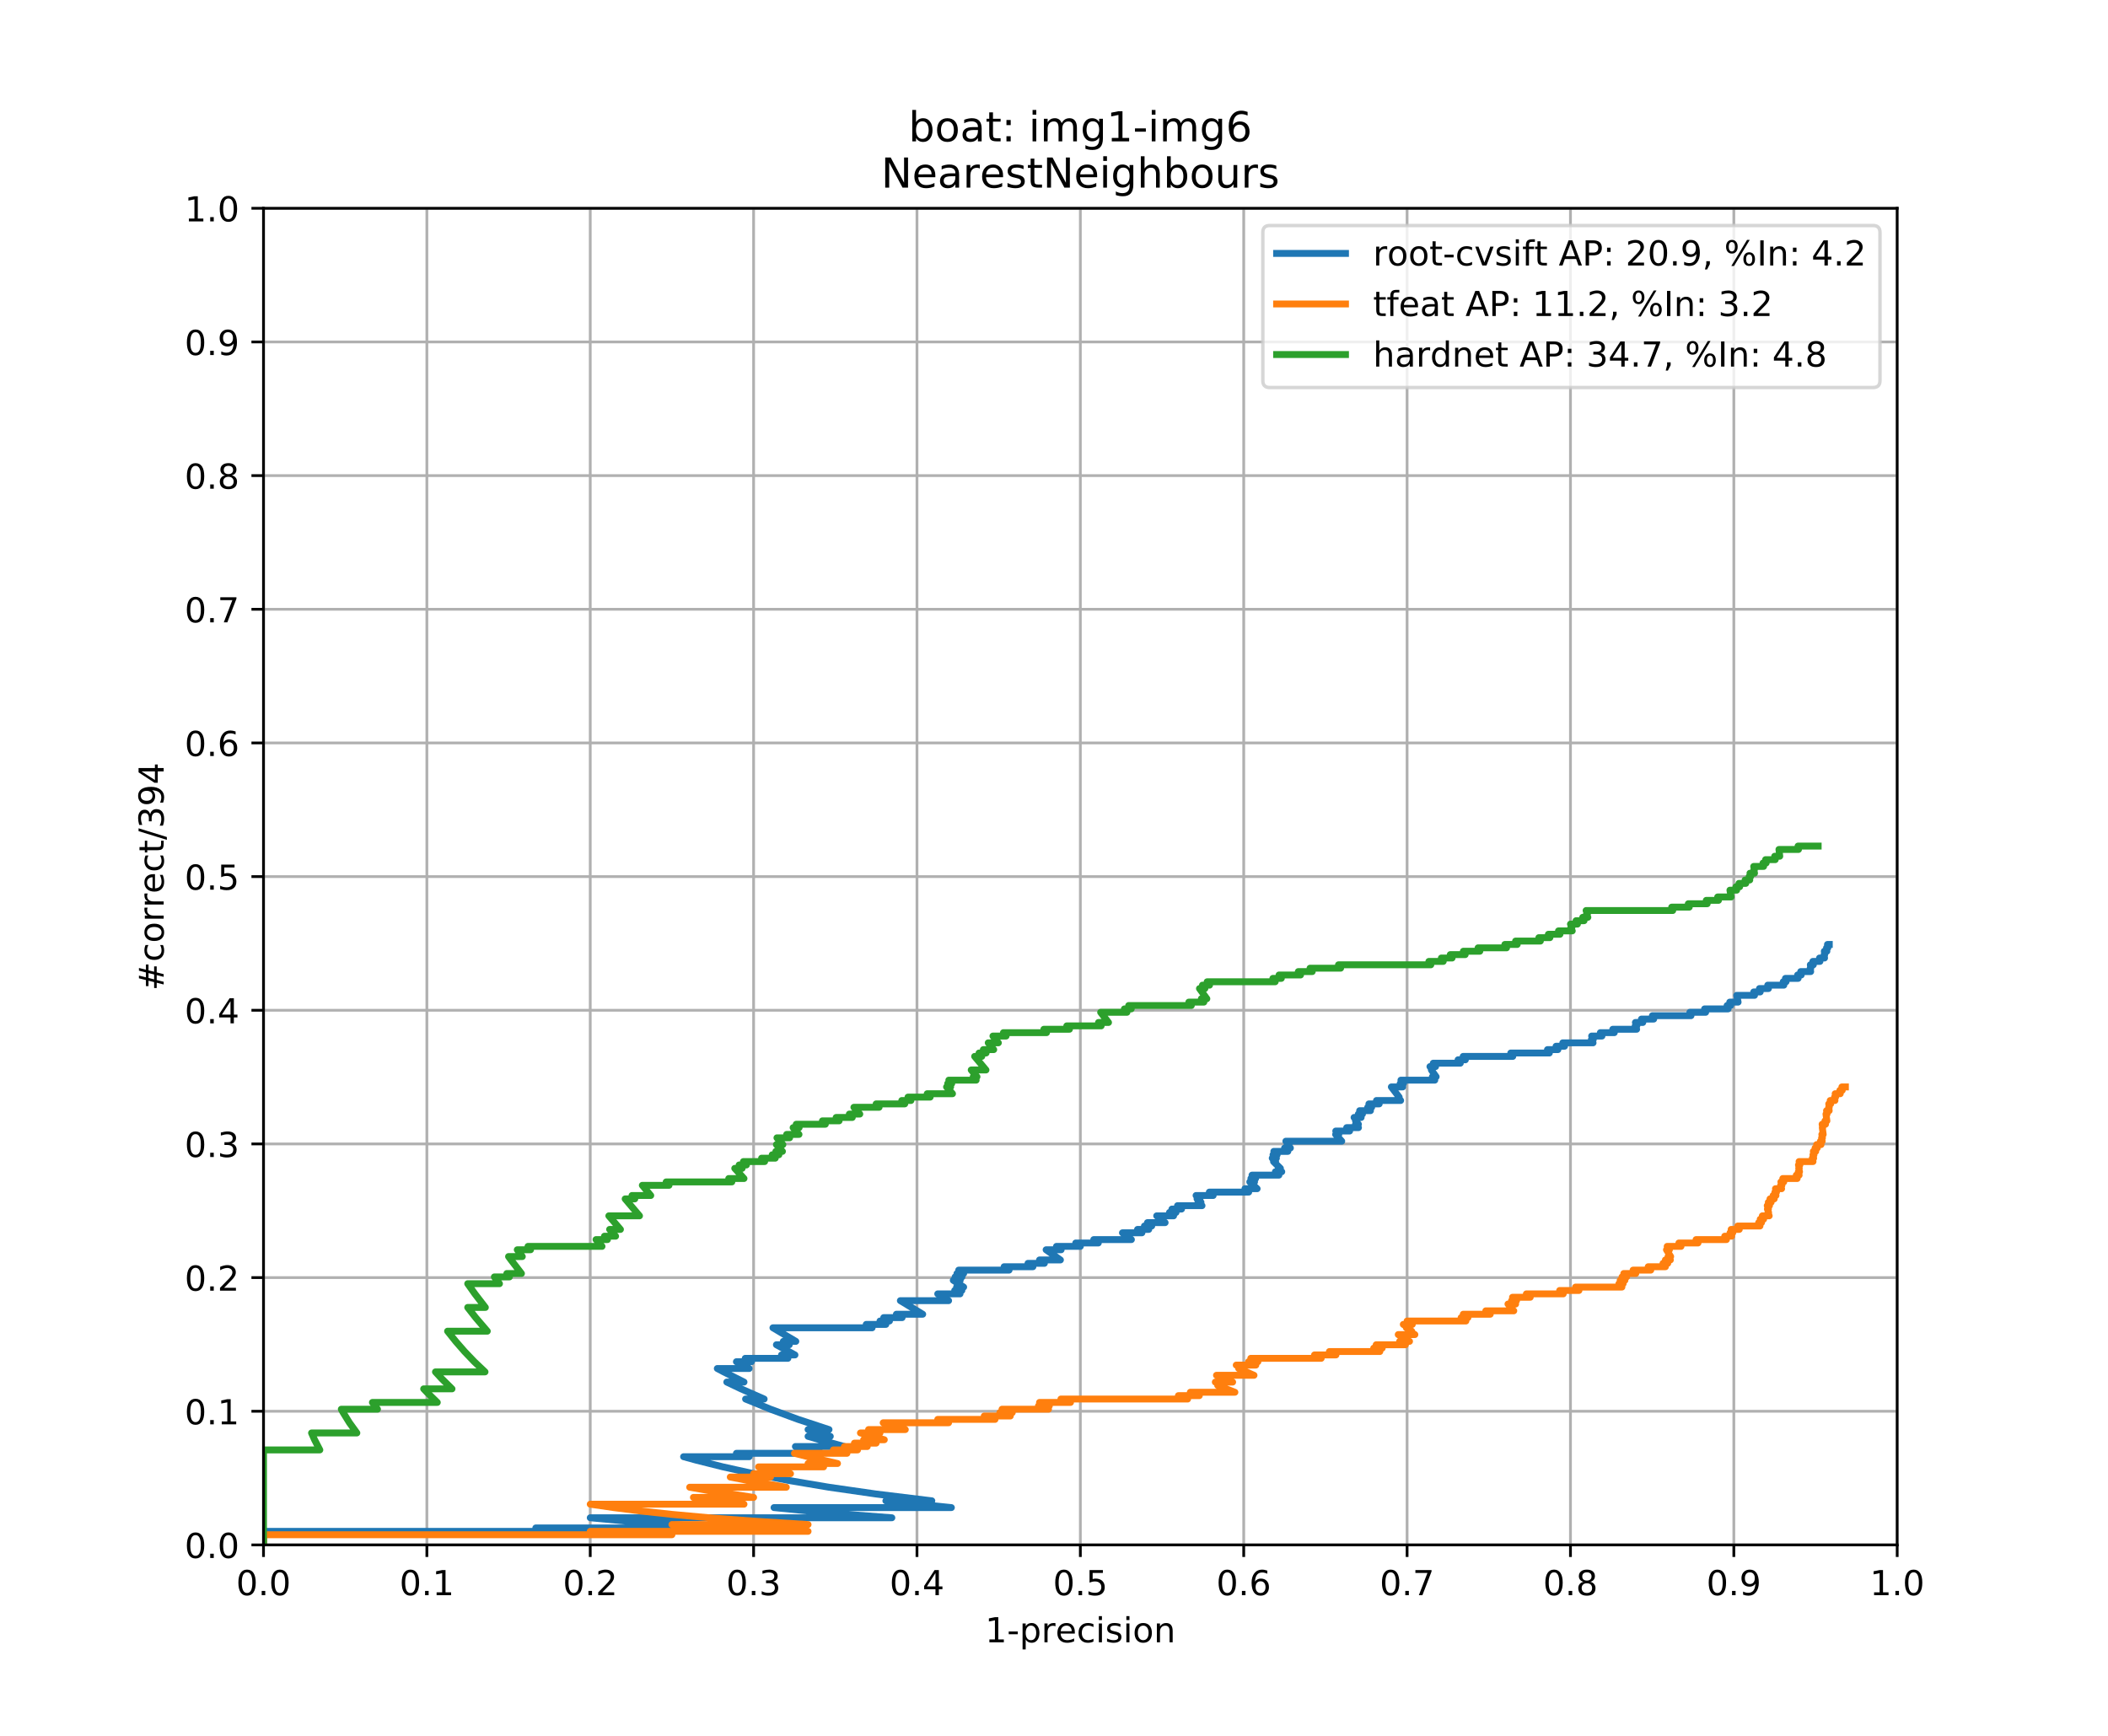 <?xml version="1.0" encoding="utf-8" standalone="no"?>
<!DOCTYPE svg PUBLIC "-//W3C//DTD SVG 1.1//EN"
  "http://www.w3.org/Graphics/SVG/1.1/DTD/svg11.dtd">
<!-- Created with matplotlib (https://matplotlib.org/) -->
<svg height="504pt" version="1.1" viewBox="0 0 612 504" width="612pt" xmlns="http://www.w3.org/2000/svg" xmlns:xlink="http://www.w3.org/1999/xlink">
 <defs>
  <style type="text/css">
*{stroke-linecap:butt;stroke-linejoin:round;}
  </style>
 </defs>
 <g id="figure_1">
  <g id="patch_1">
   <path d="M 0 504 
L 612 504 
L 612 0 
L 0 0 
z
" style="fill:#ffffff;"/>
  </g>
  <g id="axes_1">
   <g id="patch_2">
    <path d="M 76.5 448.56 
L 550.8 448.56 
L 550.8 60.48 
L 76.5 60.48 
z
" style="fill:#ffffff;"/>
   </g>
   <g id="matplotlib.axis_1">
    <g id="xtick_1">
     <g id="line2d_1">
      <path clip-path="url(#pc84fa23186)" d="M 76.5 448.56 
L 76.5 60.48 
" style="fill:none;stroke:#b0b0b0;stroke-linecap:square;stroke-width:0.8;"/>
     </g>
     <g id="line2d_2">
      <defs>
       <path d="M 0 0 
L 0 3.5 
" id="mbd90233de1" style="stroke:#000000;stroke-width:0.8;"/>
      </defs>
      <g>
       <use style="stroke:#000000;stroke-width:0.8;" x="76.5" xlink:href="#mbd90233de1" y="448.56"/>
      </g>
     </g>
     <g id="text_1">
      <!-- 0.0 -->
      <defs>
       <path d="M 31.781 66.406 
Q 24.172 66.406 20.328 58.906 
Q 16.5 51.422 16.5 36.375 
Q 16.5 21.391 20.328 13.891 
Q 24.172 6.391 31.781 6.391 
Q 39.453 6.391 43.281 13.891 
Q 47.125 21.391 47.125 36.375 
Q 47.125 51.422 43.281 58.906 
Q 39.453 66.406 31.781 66.406 
z
M 31.781 74.219 
Q 44.047 74.219 50.516 64.516 
Q 56.984 54.828 56.984 36.375 
Q 56.984 17.969 50.516 8.266 
Q 44.047 -1.422 31.781 -1.422 
Q 19.531 -1.422 13.062 8.266 
Q 6.594 17.969 6.594 36.375 
Q 6.594 54.828 13.062 64.516 
Q 19.531 74.219 31.781 74.219 
z
" id="DejaVuSans-48"/>
       <path d="M 10.688 12.406 
L 21 12.406 
L 21 0 
L 10.688 0 
z
" id="DejaVuSans-46"/>
      </defs>
      <g transform="translate(68.548 463.158)scale(0.1 -0.1)">
       <use xlink:href="#DejaVuSans-48"/>
       <use x="63.623" xlink:href="#DejaVuSans-46"/>
       <use x="95.41" xlink:href="#DejaVuSans-48"/>
      </g>
     </g>
    </g>
    <g id="xtick_2">
     <g id="line2d_3">
      <path clip-path="url(#pc84fa23186)" d="M 123.93 448.56 
L 123.93 60.48 
" style="fill:none;stroke:#b0b0b0;stroke-linecap:square;stroke-width:0.8;"/>
     </g>
     <g id="line2d_4">
      <g>
       <use style="stroke:#000000;stroke-width:0.8;" x="123.93" xlink:href="#mbd90233de1" y="448.56"/>
      </g>
     </g>
     <g id="text_2">
      <!-- 0.1 -->
      <defs>
       <path d="M 12.406 8.297 
L 28.516 8.297 
L 28.516 63.922 
L 10.984 60.406 
L 10.984 69.391 
L 28.422 72.906 
L 38.281 72.906 
L 38.281 8.297 
L 54.391 8.297 
L 54.391 0 
L 12.406 0 
z
" id="DejaVuSans-49"/>
      </defs>
      <g transform="translate(115.978 463.158)scale(0.1 -0.1)">
       <use xlink:href="#DejaVuSans-48"/>
       <use x="63.623" xlink:href="#DejaVuSans-46"/>
       <use x="95.41" xlink:href="#DejaVuSans-49"/>
      </g>
     </g>
    </g>
    <g id="xtick_3">
     <g id="line2d_5">
      <path clip-path="url(#pc84fa23186)" d="M 171.36 448.56 
L 171.36 60.48 
" style="fill:none;stroke:#b0b0b0;stroke-linecap:square;stroke-width:0.8;"/>
     </g>
     <g id="line2d_6">
      <g>
       <use style="stroke:#000000;stroke-width:0.8;" x="171.36" xlink:href="#mbd90233de1" y="448.56"/>
      </g>
     </g>
     <g id="text_3">
      <!-- 0.2 -->
      <defs>
       <path d="M 19.188 8.297 
L 53.609 8.297 
L 53.609 0 
L 7.328 0 
L 7.328 8.297 
Q 12.938 14.109 22.625 23.891 
Q 32.328 33.688 34.812 36.531 
Q 39.547 41.844 41.422 45.531 
Q 43.312 49.219 43.312 52.781 
Q 43.312 58.594 39.234 62.25 
Q 35.156 65.922 28.609 65.922 
Q 23.969 65.922 18.812 64.312 
Q 13.672 62.703 7.812 59.422 
L 7.812 69.391 
Q 13.766 71.781 18.938 73 
Q 24.125 74.219 28.422 74.219 
Q 39.75 74.219 46.484 68.547 
Q 53.219 62.891 53.219 53.422 
Q 53.219 48.922 51.531 44.891 
Q 49.859 40.875 45.406 35.406 
Q 44.188 33.984 37.641 27.219 
Q 31.109 20.453 19.188 8.297 
z
" id="DejaVuSans-50"/>
      </defs>
      <g transform="translate(163.408 463.158)scale(0.1 -0.1)">
       <use xlink:href="#DejaVuSans-48"/>
       <use x="63.623" xlink:href="#DejaVuSans-46"/>
       <use x="95.41" xlink:href="#DejaVuSans-50"/>
      </g>
     </g>
    </g>
    <g id="xtick_4">
     <g id="line2d_7">
      <path clip-path="url(#pc84fa23186)" d="M 218.79 448.56 
L 218.79 60.48 
" style="fill:none;stroke:#b0b0b0;stroke-linecap:square;stroke-width:0.8;"/>
     </g>
     <g id="line2d_8">
      <g>
       <use style="stroke:#000000;stroke-width:0.8;" x="218.79" xlink:href="#mbd90233de1" y="448.56"/>
      </g>
     </g>
     <g id="text_4">
      <!-- 0.3 -->
      <defs>
       <path d="M 40.578 39.312 
Q 47.656 37.797 51.625 33 
Q 55.609 28.219 55.609 21.188 
Q 55.609 10.406 48.188 4.484 
Q 40.766 -1.422 27.094 -1.422 
Q 22.516 -1.422 17.656 -0.516 
Q 12.797 0.391 7.625 2.203 
L 7.625 11.719 
Q 11.719 9.328 16.594 8.109 
Q 21.484 6.891 26.812 6.891 
Q 36.078 6.891 40.938 10.547 
Q 45.797 14.203 45.797 21.188 
Q 45.797 27.641 41.281 31.266 
Q 36.766 34.906 28.719 34.906 
L 20.219 34.906 
L 20.219 43.016 
L 29.109 43.016 
Q 36.375 43.016 40.234 45.922 
Q 44.094 48.828 44.094 54.297 
Q 44.094 59.906 40.109 62.906 
Q 36.141 65.922 28.719 65.922 
Q 24.656 65.922 20.016 65.031 
Q 15.375 64.156 9.812 62.312 
L 9.812 71.094 
Q 15.438 72.656 20.344 73.438 
Q 25.25 74.219 29.594 74.219 
Q 40.828 74.219 47.359 69.109 
Q 53.906 64.016 53.906 55.328 
Q 53.906 49.266 50.438 45.094 
Q 46.969 40.922 40.578 39.312 
z
" id="DejaVuSans-51"/>
      </defs>
      <g transform="translate(210.838 463.158)scale(0.1 -0.1)">
       <use xlink:href="#DejaVuSans-48"/>
       <use x="63.623" xlink:href="#DejaVuSans-46"/>
       <use x="95.41" xlink:href="#DejaVuSans-51"/>
      </g>
     </g>
    </g>
    <g id="xtick_5">
     <g id="line2d_9">
      <path clip-path="url(#pc84fa23186)" d="M 266.22 448.56 
L 266.22 60.48 
" style="fill:none;stroke:#b0b0b0;stroke-linecap:square;stroke-width:0.8;"/>
     </g>
     <g id="line2d_10">
      <g>
       <use style="stroke:#000000;stroke-width:0.8;" x="266.22" xlink:href="#mbd90233de1" y="448.56"/>
      </g>
     </g>
     <g id="text_5">
      <!-- 0.4 -->
      <defs>
       <path d="M 37.797 64.312 
L 12.891 25.391 
L 37.797 25.391 
z
M 35.203 72.906 
L 47.609 72.906 
L 47.609 25.391 
L 58.016 25.391 
L 58.016 17.188 
L 47.609 17.188 
L 47.609 0 
L 37.797 0 
L 37.797 17.188 
L 4.891 17.188 
L 4.891 26.703 
z
" id="DejaVuSans-52"/>
      </defs>
      <g transform="translate(258.268 463.158)scale(0.1 -0.1)">
       <use xlink:href="#DejaVuSans-48"/>
       <use x="63.623" xlink:href="#DejaVuSans-46"/>
       <use x="95.41" xlink:href="#DejaVuSans-52"/>
      </g>
     </g>
    </g>
    <g id="xtick_6">
     <g id="line2d_11">
      <path clip-path="url(#pc84fa23186)" d="M 313.65 448.56 
L 313.65 60.48 
" style="fill:none;stroke:#b0b0b0;stroke-linecap:square;stroke-width:0.8;"/>
     </g>
     <g id="line2d_12">
      <g>
       <use style="stroke:#000000;stroke-width:0.8;" x="313.65" xlink:href="#mbd90233de1" y="448.56"/>
      </g>
     </g>
     <g id="text_6">
      <!-- 0.5 -->
      <defs>
       <path d="M 10.797 72.906 
L 49.516 72.906 
L 49.516 64.594 
L 19.828 64.594 
L 19.828 46.734 
Q 21.969 47.469 24.109 47.828 
Q 26.266 48.188 28.422 48.188 
Q 40.625 48.188 47.75 41.5 
Q 54.891 34.812 54.891 23.391 
Q 54.891 11.625 47.562 5.094 
Q 40.234 -1.422 26.906 -1.422 
Q 22.312 -1.422 17.547 -0.641 
Q 12.797 0.141 7.719 1.703 
L 7.719 11.625 
Q 12.109 9.234 16.797 8.062 
Q 21.484 6.891 26.703 6.891 
Q 35.156 6.891 40.078 11.328 
Q 45.016 15.766 45.016 23.391 
Q 45.016 31 40.078 35.438 
Q 35.156 39.891 26.703 39.891 
Q 22.75 39.891 18.812 39.016 
Q 14.891 38.141 10.797 36.281 
z
" id="DejaVuSans-53"/>
      </defs>
      <g transform="translate(305.698 463.158)scale(0.1 -0.1)">
       <use xlink:href="#DejaVuSans-48"/>
       <use x="63.623" xlink:href="#DejaVuSans-46"/>
       <use x="95.41" xlink:href="#DejaVuSans-53"/>
      </g>
     </g>
    </g>
    <g id="xtick_7">
     <g id="line2d_13">
      <path clip-path="url(#pc84fa23186)" d="M 361.08 448.56 
L 361.08 60.48 
" style="fill:none;stroke:#b0b0b0;stroke-linecap:square;stroke-width:0.8;"/>
     </g>
     <g id="line2d_14">
      <g>
       <use style="stroke:#000000;stroke-width:0.8;" x="361.08" xlink:href="#mbd90233de1" y="448.56"/>
      </g>
     </g>
     <g id="text_7">
      <!-- 0.6 -->
      <defs>
       <path d="M 33.016 40.375 
Q 26.375 40.375 22.484 35.828 
Q 18.609 31.297 18.609 23.391 
Q 18.609 15.531 22.484 10.953 
Q 26.375 6.391 33.016 6.391 
Q 39.656 6.391 43.531 10.953 
Q 47.406 15.531 47.406 23.391 
Q 47.406 31.297 43.531 35.828 
Q 39.656 40.375 33.016 40.375 
z
M 52.594 71.297 
L 52.594 62.312 
Q 48.875 64.062 45.094 64.984 
Q 41.312 65.922 37.594 65.922 
Q 27.828 65.922 22.672 59.328 
Q 17.531 52.734 16.797 39.406 
Q 19.672 43.656 24.016 45.922 
Q 28.375 48.188 33.594 48.188 
Q 44.578 48.188 50.953 41.516 
Q 57.328 34.859 57.328 23.391 
Q 57.328 12.156 50.688 5.359 
Q 44.047 -1.422 33.016 -1.422 
Q 20.359 -1.422 13.672 8.266 
Q 6.984 17.969 6.984 36.375 
Q 6.984 53.656 15.188 63.938 
Q 23.391 74.219 37.203 74.219 
Q 40.922 74.219 44.703 73.484 
Q 48.484 72.75 52.594 71.297 
z
" id="DejaVuSans-54"/>
      </defs>
      <g transform="translate(353.128 463.158)scale(0.1 -0.1)">
       <use xlink:href="#DejaVuSans-48"/>
       <use x="63.623" xlink:href="#DejaVuSans-46"/>
       <use x="95.41" xlink:href="#DejaVuSans-54"/>
      </g>
     </g>
    </g>
    <g id="xtick_8">
     <g id="line2d_15">
      <path clip-path="url(#pc84fa23186)" d="M 408.51 448.56 
L 408.51 60.48 
" style="fill:none;stroke:#b0b0b0;stroke-linecap:square;stroke-width:0.8;"/>
     </g>
     <g id="line2d_16">
      <g>
       <use style="stroke:#000000;stroke-width:0.8;" x="408.51" xlink:href="#mbd90233de1" y="448.56"/>
      </g>
     </g>
     <g id="text_8">
      <!-- 0.7 -->
      <defs>
       <path d="M 8.203 72.906 
L 55.078 72.906 
L 55.078 68.703 
L 28.609 0 
L 18.312 0 
L 43.219 64.594 
L 8.203 64.594 
z
" id="DejaVuSans-55"/>
      </defs>
      <g transform="translate(400.558 463.158)scale(0.1 -0.1)">
       <use xlink:href="#DejaVuSans-48"/>
       <use x="63.623" xlink:href="#DejaVuSans-46"/>
       <use x="95.41" xlink:href="#DejaVuSans-55"/>
      </g>
     </g>
    </g>
    <g id="xtick_9">
     <g id="line2d_17">
      <path clip-path="url(#pc84fa23186)" d="M 455.94 448.56 
L 455.94 60.48 
" style="fill:none;stroke:#b0b0b0;stroke-linecap:square;stroke-width:0.8;"/>
     </g>
     <g id="line2d_18">
      <g>
       <use style="stroke:#000000;stroke-width:0.8;" x="455.94" xlink:href="#mbd90233de1" y="448.56"/>
      </g>
     </g>
     <g id="text_9">
      <!-- 0.8 -->
      <defs>
       <path d="M 31.781 34.625 
Q 24.75 34.625 20.719 30.859 
Q 16.703 27.094 16.703 20.516 
Q 16.703 13.922 20.719 10.156 
Q 24.75 6.391 31.781 6.391 
Q 38.812 6.391 42.859 10.172 
Q 46.922 13.969 46.922 20.516 
Q 46.922 27.094 42.891 30.859 
Q 38.875 34.625 31.781 34.625 
z
M 21.922 38.812 
Q 15.578 40.375 12.031 44.719 
Q 8.5 49.078 8.5 55.328 
Q 8.5 64.062 14.719 69.141 
Q 20.953 74.219 31.781 74.219 
Q 42.672 74.219 48.875 69.141 
Q 55.078 64.062 55.078 55.328 
Q 55.078 49.078 51.531 44.719 
Q 48 40.375 41.703 38.812 
Q 48.828 37.156 52.797 32.312 
Q 56.781 27.484 56.781 20.516 
Q 56.781 9.906 50.312 4.234 
Q 43.844 -1.422 31.781 -1.422 
Q 19.734 -1.422 13.25 4.234 
Q 6.781 9.906 6.781 20.516 
Q 6.781 27.484 10.781 32.312 
Q 14.797 37.156 21.922 38.812 
z
M 18.312 54.391 
Q 18.312 48.734 21.844 45.562 
Q 25.391 42.391 31.781 42.391 
Q 38.141 42.391 41.719 45.562 
Q 45.312 48.734 45.312 54.391 
Q 45.312 60.062 41.719 63.234 
Q 38.141 66.406 31.781 66.406 
Q 25.391 66.406 21.844 63.234 
Q 18.312 60.062 18.312 54.391 
z
" id="DejaVuSans-56"/>
      </defs>
      <g transform="translate(447.988 463.158)scale(0.1 -0.1)">
       <use xlink:href="#DejaVuSans-48"/>
       <use x="63.623" xlink:href="#DejaVuSans-46"/>
       <use x="95.41" xlink:href="#DejaVuSans-56"/>
      </g>
     </g>
    </g>
    <g id="xtick_10">
     <g id="line2d_19">
      <path clip-path="url(#pc84fa23186)" d="M 503.37 448.56 
L 503.37 60.48 
" style="fill:none;stroke:#b0b0b0;stroke-linecap:square;stroke-width:0.8;"/>
     </g>
     <g id="line2d_20">
      <g>
       <use style="stroke:#000000;stroke-width:0.8;" x="503.37" xlink:href="#mbd90233de1" y="448.56"/>
      </g>
     </g>
     <g id="text_10">
      <!-- 0.9 -->
      <defs>
       <path d="M 10.984 1.516 
L 10.984 10.5 
Q 14.703 8.734 18.5 7.812 
Q 22.312 6.891 25.984 6.891 
Q 35.75 6.891 40.891 13.453 
Q 46.047 20.016 46.781 33.406 
Q 43.953 29.203 39.594 26.953 
Q 35.25 24.703 29.984 24.703 
Q 19.047 24.703 12.672 31.312 
Q 6.297 37.938 6.297 49.422 
Q 6.297 60.641 12.938 67.422 
Q 19.578 74.219 30.609 74.219 
Q 43.266 74.219 49.922 64.516 
Q 56.594 54.828 56.594 36.375 
Q 56.594 19.141 48.406 8.859 
Q 40.234 -1.422 26.422 -1.422 
Q 22.703 -1.422 18.891 -0.688 
Q 15.094 0.047 10.984 1.516 
z
M 30.609 32.422 
Q 37.25 32.422 41.125 36.953 
Q 45.016 41.5 45.016 49.422 
Q 45.016 57.281 41.125 61.844 
Q 37.25 66.406 30.609 66.406 
Q 23.969 66.406 20.094 61.844 
Q 16.219 57.281 16.219 49.422 
Q 16.219 41.5 20.094 36.953 
Q 23.969 32.422 30.609 32.422 
z
" id="DejaVuSans-57"/>
      </defs>
      <g transform="translate(495.418 463.158)scale(0.1 -0.1)">
       <use xlink:href="#DejaVuSans-48"/>
       <use x="63.623" xlink:href="#DejaVuSans-46"/>
       <use x="95.41" xlink:href="#DejaVuSans-57"/>
      </g>
     </g>
    </g>
    <g id="xtick_11">
     <g id="line2d_21">
      <path clip-path="url(#pc84fa23186)" d="M 550.8 448.56 
L 550.8 60.48 
" style="fill:none;stroke:#b0b0b0;stroke-linecap:square;stroke-width:0.8;"/>
     </g>
     <g id="line2d_22">
      <g>
       <use style="stroke:#000000;stroke-width:0.8;" x="550.8" xlink:href="#mbd90233de1" y="448.56"/>
      </g>
     </g>
     <g id="text_11">
      <!-- 1.0 -->
      <g transform="translate(542.848 463.158)scale(0.1 -0.1)">
       <use xlink:href="#DejaVuSans-49"/>
       <use x="63.623" xlink:href="#DejaVuSans-46"/>
       <use x="95.41" xlink:href="#DejaVuSans-48"/>
      </g>
     </g>
    </g>
    <g id="text_12">
     <!-- 1-precision -->
     <defs>
      <path d="M 4.891 31.391 
L 31.203 31.391 
L 31.203 23.391 
L 4.891 23.391 
z
" id="DejaVuSans-45"/>
      <path d="M 18.109 8.203 
L 18.109 -20.797 
L 9.078 -20.797 
L 9.078 54.688 
L 18.109 54.688 
L 18.109 46.391 
Q 20.953 51.266 25.266 53.625 
Q 29.594 56 35.594 56 
Q 45.562 56 51.781 48.094 
Q 58.016 40.188 58.016 27.297 
Q 58.016 14.406 51.781 6.484 
Q 45.562 -1.422 35.594 -1.422 
Q 29.594 -1.422 25.266 0.953 
Q 20.953 3.328 18.109 8.203 
z
M 48.688 27.297 
Q 48.688 37.203 44.609 42.844 
Q 40.531 48.484 33.406 48.484 
Q 26.266 48.484 22.188 42.844 
Q 18.109 37.203 18.109 27.297 
Q 18.109 17.391 22.188 11.75 
Q 26.266 6.109 33.406 6.109 
Q 40.531 6.109 44.609 11.75 
Q 48.688 17.391 48.688 27.297 
z
" id="DejaVuSans-112"/>
      <path d="M 41.109 46.297 
Q 39.594 47.172 37.812 47.578 
Q 36.031 48 33.891 48 
Q 26.266 48 22.188 43.047 
Q 18.109 38.094 18.109 28.812 
L 18.109 0 
L 9.078 0 
L 9.078 54.688 
L 18.109 54.688 
L 18.109 46.188 
Q 20.953 51.172 25.484 53.578 
Q 30.031 56 36.531 56 
Q 37.453 56 38.578 55.875 
Q 39.703 55.766 41.062 55.516 
z
" id="DejaVuSans-114"/>
      <path d="M 56.203 29.594 
L 56.203 25.203 
L 14.891 25.203 
Q 15.484 15.922 20.484 11.062 
Q 25.484 6.203 34.422 6.203 
Q 39.594 6.203 44.453 7.469 
Q 49.312 8.734 54.109 11.281 
L 54.109 2.781 
Q 49.266 0.734 44.188 -0.344 
Q 39.109 -1.422 33.891 -1.422 
Q 20.797 -1.422 13.156 6.188 
Q 5.516 13.812 5.516 26.812 
Q 5.516 40.234 12.766 48.109 
Q 20.016 56 32.328 56 
Q 43.359 56 49.781 48.891 
Q 56.203 41.797 56.203 29.594 
z
M 47.219 32.234 
Q 47.125 39.594 43.094 43.984 
Q 39.062 48.391 32.422 48.391 
Q 24.906 48.391 20.391 44.141 
Q 15.875 39.891 15.188 32.172 
z
" id="DejaVuSans-101"/>
      <path d="M 48.781 52.594 
L 48.781 44.188 
Q 44.969 46.297 41.141 47.344 
Q 37.312 48.391 33.406 48.391 
Q 24.656 48.391 19.812 42.844 
Q 14.984 37.312 14.984 27.297 
Q 14.984 17.281 19.812 11.734 
Q 24.656 6.203 33.406 6.203 
Q 37.312 6.203 41.141 7.25 
Q 44.969 8.297 48.781 10.406 
L 48.781 2.094 
Q 45.016 0.344 40.984 -0.531 
Q 36.969 -1.422 32.422 -1.422 
Q 20.062 -1.422 12.781 6.344 
Q 5.516 14.109 5.516 27.297 
Q 5.516 40.672 12.859 48.328 
Q 20.219 56 33.016 56 
Q 37.156 56 41.109 55.141 
Q 45.062 54.297 48.781 52.594 
z
" id="DejaVuSans-99"/>
      <path d="M 9.422 54.688 
L 18.406 54.688 
L 18.406 0 
L 9.422 0 
z
M 9.422 75.984 
L 18.406 75.984 
L 18.406 64.594 
L 9.422 64.594 
z
" id="DejaVuSans-105"/>
      <path d="M 44.281 53.078 
L 44.281 44.578 
Q 40.484 46.531 36.375 47.5 
Q 32.281 48.484 27.875 48.484 
Q 21.188 48.484 17.844 46.438 
Q 14.5 44.391 14.5 40.281 
Q 14.5 37.156 16.891 35.375 
Q 19.281 33.594 26.516 31.984 
L 29.594 31.297 
Q 39.156 29.25 43.188 25.516 
Q 47.219 21.781 47.219 15.094 
Q 47.219 7.469 41.188 3.016 
Q 35.156 -1.422 24.609 -1.422 
Q 20.219 -1.422 15.453 -0.562 
Q 10.688 0.297 5.422 2 
L 5.422 11.281 
Q 10.406 8.688 15.234 7.391 
Q 20.062 6.109 24.812 6.109 
Q 31.156 6.109 34.562 8.281 
Q 37.984 10.453 37.984 14.406 
Q 37.984 18.062 35.516 20.016 
Q 33.062 21.969 24.703 23.781 
L 21.578 24.516 
Q 13.234 26.266 9.516 29.906 
Q 5.812 33.547 5.812 39.891 
Q 5.812 47.609 11.281 51.797 
Q 16.75 56 26.812 56 
Q 31.781 56 36.172 55.266 
Q 40.578 54.547 44.281 53.078 
z
" id="DejaVuSans-115"/>
      <path d="M 30.609 48.391 
Q 23.391 48.391 19.188 42.75 
Q 14.984 37.109 14.984 27.297 
Q 14.984 17.484 19.156 11.844 
Q 23.344 6.203 30.609 6.203 
Q 37.797 6.203 41.984 11.859 
Q 46.188 17.531 46.188 27.297 
Q 46.188 37.016 41.984 42.703 
Q 37.797 48.391 30.609 48.391 
z
M 30.609 56 
Q 42.328 56 49.016 48.375 
Q 55.719 40.766 55.719 27.297 
Q 55.719 13.875 49.016 6.219 
Q 42.328 -1.422 30.609 -1.422 
Q 18.844 -1.422 12.172 6.219 
Q 5.516 13.875 5.516 27.297 
Q 5.516 40.766 12.172 48.375 
Q 18.844 56 30.609 56 
z
" id="DejaVuSans-111"/>
      <path d="M 54.891 33.016 
L 54.891 0 
L 45.906 0 
L 45.906 32.719 
Q 45.906 40.484 42.875 44.328 
Q 39.844 48.188 33.797 48.188 
Q 26.516 48.188 22.312 43.547 
Q 18.109 38.922 18.109 30.906 
L 18.109 0 
L 9.078 0 
L 9.078 54.688 
L 18.109 54.688 
L 18.109 46.188 
Q 21.344 51.125 25.703 53.562 
Q 30.078 56 35.797 56 
Q 45.219 56 50.047 50.172 
Q 54.891 44.344 54.891 33.016 
z
" id="DejaVuSans-110"/>
     </defs>
     <g transform="translate(286 476.837)scale(0.1 -0.1)">
      <use xlink:href="#DejaVuSans-49"/>
      <use x="63.623" xlink:href="#DejaVuSans-45"/>
      <use x="99.707" xlink:href="#DejaVuSans-112"/>
      <use x="163.184" xlink:href="#DejaVuSans-114"/>
      <use x="204.266" xlink:href="#DejaVuSans-101"/>
      <use x="265.789" xlink:href="#DejaVuSans-99"/>
      <use x="320.77" xlink:href="#DejaVuSans-105"/>
      <use x="348.553" xlink:href="#DejaVuSans-115"/>
      <use x="400.652" xlink:href="#DejaVuSans-105"/>
      <use x="428.436" xlink:href="#DejaVuSans-111"/>
      <use x="489.617" xlink:href="#DejaVuSans-110"/>
     </g>
    </g>
   </g>
   <g id="matplotlib.axis_2">
    <g id="ytick_1">
     <g id="line2d_23">
      <path clip-path="url(#pc84fa23186)" d="M 76.5 448.56 
L 550.8 448.56 
" style="fill:none;stroke:#b0b0b0;stroke-linecap:square;stroke-width:0.8;"/>
     </g>
     <g id="line2d_24">
      <defs>
       <path d="M 0 0 
L -3.5 0 
" id="m775f4f3dcb" style="stroke:#000000;stroke-width:0.8;"/>
      </defs>
      <g>
       <use style="stroke:#000000;stroke-width:0.8;" x="76.5" xlink:href="#m775f4f3dcb" y="448.56"/>
      </g>
     </g>
     <g id="text_13">
      <!-- 0.0 -->
      <g transform="translate(53.597 452.359)scale(0.1 -0.1)">
       <use xlink:href="#DejaVuSans-48"/>
       <use x="63.623" xlink:href="#DejaVuSans-46"/>
       <use x="95.41" xlink:href="#DejaVuSans-48"/>
      </g>
     </g>
    </g>
    <g id="ytick_2">
     <g id="line2d_25">
      <path clip-path="url(#pc84fa23186)" d="M 76.5 409.752 
L 550.8 409.752 
" style="fill:none;stroke:#b0b0b0;stroke-linecap:square;stroke-width:0.8;"/>
     </g>
     <g id="line2d_26">
      <g>
       <use style="stroke:#000000;stroke-width:0.8;" x="76.5" xlink:href="#m775f4f3dcb" y="409.752"/>
      </g>
     </g>
     <g id="text_14">
      <!-- 0.1 -->
      <g transform="translate(53.597 413.551)scale(0.1 -0.1)">
       <use xlink:href="#DejaVuSans-48"/>
       <use x="63.623" xlink:href="#DejaVuSans-46"/>
       <use x="95.41" xlink:href="#DejaVuSans-49"/>
      </g>
     </g>
    </g>
    <g id="ytick_3">
     <g id="line2d_27">
      <path clip-path="url(#pc84fa23186)" d="M 76.5 370.944 
L 550.8 370.944 
" style="fill:none;stroke:#b0b0b0;stroke-linecap:square;stroke-width:0.8;"/>
     </g>
     <g id="line2d_28">
      <g>
       <use style="stroke:#000000;stroke-width:0.8;" x="76.5" xlink:href="#m775f4f3dcb" y="370.944"/>
      </g>
     </g>
     <g id="text_15">
      <!-- 0.2 -->
      <g transform="translate(53.597 374.743)scale(0.1 -0.1)">
       <use xlink:href="#DejaVuSans-48"/>
       <use x="63.623" xlink:href="#DejaVuSans-46"/>
       <use x="95.41" xlink:href="#DejaVuSans-50"/>
      </g>
     </g>
    </g>
    <g id="ytick_4">
     <g id="line2d_29">
      <path clip-path="url(#pc84fa23186)" d="M 76.5 332.136 
L 550.8 332.136 
" style="fill:none;stroke:#b0b0b0;stroke-linecap:square;stroke-width:0.8;"/>
     </g>
     <g id="line2d_30">
      <g>
       <use style="stroke:#000000;stroke-width:0.8;" x="76.5" xlink:href="#m775f4f3dcb" y="332.136"/>
      </g>
     </g>
     <g id="text_16">
      <!-- 0.3 -->
      <g transform="translate(53.597 335.935)scale(0.1 -0.1)">
       <use xlink:href="#DejaVuSans-48"/>
       <use x="63.623" xlink:href="#DejaVuSans-46"/>
       <use x="95.41" xlink:href="#DejaVuSans-51"/>
      </g>
     </g>
    </g>
    <g id="ytick_5">
     <g id="line2d_31">
      <path clip-path="url(#pc84fa23186)" d="M 76.5 293.328 
L 550.8 293.328 
" style="fill:none;stroke:#b0b0b0;stroke-linecap:square;stroke-width:0.8;"/>
     </g>
     <g id="line2d_32">
      <g>
       <use style="stroke:#000000;stroke-width:0.8;" x="76.5" xlink:href="#m775f4f3dcb" y="293.328"/>
      </g>
     </g>
     <g id="text_17">
      <!-- 0.4 -->
      <g transform="translate(53.597 297.127)scale(0.1 -0.1)">
       <use xlink:href="#DejaVuSans-48"/>
       <use x="63.623" xlink:href="#DejaVuSans-46"/>
       <use x="95.41" xlink:href="#DejaVuSans-52"/>
      </g>
     </g>
    </g>
    <g id="ytick_6">
     <g id="line2d_33">
      <path clip-path="url(#pc84fa23186)" d="M 76.5 254.52 
L 550.8 254.52 
" style="fill:none;stroke:#b0b0b0;stroke-linecap:square;stroke-width:0.8;"/>
     </g>
     <g id="line2d_34">
      <g>
       <use style="stroke:#000000;stroke-width:0.8;" x="76.5" xlink:href="#m775f4f3dcb" y="254.52"/>
      </g>
     </g>
     <g id="text_18">
      <!-- 0.5 -->
      <g transform="translate(53.597 258.319)scale(0.1 -0.1)">
       <use xlink:href="#DejaVuSans-48"/>
       <use x="63.623" xlink:href="#DejaVuSans-46"/>
       <use x="95.41" xlink:href="#DejaVuSans-53"/>
      </g>
     </g>
    </g>
    <g id="ytick_7">
     <g id="line2d_35">
      <path clip-path="url(#pc84fa23186)" d="M 76.5 215.712 
L 550.8 215.712 
" style="fill:none;stroke:#b0b0b0;stroke-linecap:square;stroke-width:0.8;"/>
     </g>
     <g id="line2d_36">
      <g>
       <use style="stroke:#000000;stroke-width:0.8;" x="76.5" xlink:href="#m775f4f3dcb" y="215.712"/>
      </g>
     </g>
     <g id="text_19">
      <!-- 0.6 -->
      <g transform="translate(53.597 219.511)scale(0.1 -0.1)">
       <use xlink:href="#DejaVuSans-48"/>
       <use x="63.623" xlink:href="#DejaVuSans-46"/>
       <use x="95.41" xlink:href="#DejaVuSans-54"/>
      </g>
     </g>
    </g>
    <g id="ytick_8">
     <g id="line2d_37">
      <path clip-path="url(#pc84fa23186)" d="M 76.5 176.904 
L 550.8 176.904 
" style="fill:none;stroke:#b0b0b0;stroke-linecap:square;stroke-width:0.8;"/>
     </g>
     <g id="line2d_38">
      <g>
       <use style="stroke:#000000;stroke-width:0.8;" x="76.5" xlink:href="#m775f4f3dcb" y="176.904"/>
      </g>
     </g>
     <g id="text_20">
      <!-- 0.7 -->
      <g transform="translate(53.597 180.703)scale(0.1 -0.1)">
       <use xlink:href="#DejaVuSans-48"/>
       <use x="63.623" xlink:href="#DejaVuSans-46"/>
       <use x="95.41" xlink:href="#DejaVuSans-55"/>
      </g>
     </g>
    </g>
    <g id="ytick_9">
     <g id="line2d_39">
      <path clip-path="url(#pc84fa23186)" d="M 76.5 138.096 
L 550.8 138.096 
" style="fill:none;stroke:#b0b0b0;stroke-linecap:square;stroke-width:0.8;"/>
     </g>
     <g id="line2d_40">
      <g>
       <use style="stroke:#000000;stroke-width:0.8;" x="76.5" xlink:href="#m775f4f3dcb" y="138.096"/>
      </g>
     </g>
     <g id="text_21">
      <!-- 0.8 -->
      <g transform="translate(53.597 141.895)scale(0.1 -0.1)">
       <use xlink:href="#DejaVuSans-48"/>
       <use x="63.623" xlink:href="#DejaVuSans-46"/>
       <use x="95.41" xlink:href="#DejaVuSans-56"/>
      </g>
     </g>
    </g>
    <g id="ytick_10">
     <g id="line2d_41">
      <path clip-path="url(#pc84fa23186)" d="M 76.5 99.288 
L 550.8 99.288 
" style="fill:none;stroke:#b0b0b0;stroke-linecap:square;stroke-width:0.8;"/>
     </g>
     <g id="line2d_42">
      <g>
       <use style="stroke:#000000;stroke-width:0.8;" x="76.5" xlink:href="#m775f4f3dcb" y="99.288"/>
      </g>
     </g>
     <g id="text_22">
      <!-- 0.9 -->
      <g transform="translate(53.597 103.087)scale(0.1 -0.1)">
       <use xlink:href="#DejaVuSans-48"/>
       <use x="63.623" xlink:href="#DejaVuSans-46"/>
       <use x="95.41" xlink:href="#DejaVuSans-57"/>
      </g>
     </g>
    </g>
    <g id="ytick_11">
     <g id="line2d_43">
      <path clip-path="url(#pc84fa23186)" d="M 76.5 60.48 
L 550.8 60.48 
" style="fill:none;stroke:#b0b0b0;stroke-linecap:square;stroke-width:0.8;"/>
     </g>
     <g id="line2d_44">
      <g>
       <use style="stroke:#000000;stroke-width:0.8;" x="76.5" xlink:href="#m775f4f3dcb" y="60.48"/>
      </g>
     </g>
     <g id="text_23">
      <!-- 1.0 -->
      <g transform="translate(53.597 64.279)scale(0.1 -0.1)">
       <use xlink:href="#DejaVuSans-49"/>
       <use x="63.623" xlink:href="#DejaVuSans-46"/>
       <use x="95.41" xlink:href="#DejaVuSans-48"/>
      </g>
     </g>
    </g>
    <g id="text_24">
     <!-- #correct/394 -->
     <defs>
      <path d="M 51.125 44 
L 36.922 44 
L 32.812 27.688 
L 47.125 27.688 
z
M 43.797 71.781 
L 38.719 51.516 
L 52.984 51.516 
L 58.109 71.781 
L 65.922 71.781 
L 60.891 51.516 
L 76.125 51.516 
L 76.125 44 
L 58.984 44 
L 54.984 27.688 
L 70.516 27.688 
L 70.516 20.219 
L 53.078 20.219 
L 48 0 
L 40.188 0 
L 45.219 20.219 
L 30.906 20.219 
L 25.875 0 
L 18.016 0 
L 23.094 20.219 
L 7.719 20.219 
L 7.719 27.688 
L 24.906 27.688 
L 29 44 
L 13.281 44 
L 13.281 51.516 
L 30.906 51.516 
L 35.891 71.781 
z
" id="DejaVuSans-35"/>
      <path d="M 18.312 70.219 
L 18.312 54.688 
L 36.812 54.688 
L 36.812 47.703 
L 18.312 47.703 
L 18.312 18.016 
Q 18.312 11.328 20.141 9.422 
Q 21.969 7.516 27.594 7.516 
L 36.812 7.516 
L 36.812 0 
L 27.594 0 
Q 17.188 0 13.234 3.875 
Q 9.281 7.766 9.281 18.016 
L 9.281 47.703 
L 2.688 47.703 
L 2.688 54.688 
L 9.281 54.688 
L 9.281 70.219 
z
" id="DejaVuSans-116"/>
      <path d="M 25.391 72.906 
L 33.688 72.906 
L 8.297 -9.281 
L 0 -9.281 
z
" id="DejaVuSans-47"/>
     </defs>
     <g transform="translate(47.517 287.641)rotate(-90)scale(0.1 -0.1)">
      <use xlink:href="#DejaVuSans-35"/>
      <use x="83.789" xlink:href="#DejaVuSans-99"/>
      <use x="138.77" xlink:href="#DejaVuSans-111"/>
      <use x="199.951" xlink:href="#DejaVuSans-114"/>
      <use x="241.049" xlink:href="#DejaVuSans-114"/>
      <use x="282.131" xlink:href="#DejaVuSans-101"/>
      <use x="343.654" xlink:href="#DejaVuSans-99"/>
      <use x="398.635" xlink:href="#DejaVuSans-116"/>
      <use x="437.844" xlink:href="#DejaVuSans-47"/>
      <use x="471.535" xlink:href="#DejaVuSans-51"/>
      <use x="535.158" xlink:href="#DejaVuSans-57"/>
      <use x="598.781" xlink:href="#DejaVuSans-52"/>
     </g>
    </g>
   </g>
   <g id="line2d_45">
    <path clip-path="url(#pc84fa23186)" d="M 76.5 447.575 
L 76.5 444.62 
L 171.36 444.62 
L 155.55 443.635 
L 212.014 443.635 
L 195.075 442.65 
L 181.9 441.665 
L 171.36 440.68 
L 258.923 440.68 
L 245.893 439.695 
L 234.6 438.71 
L 224.719 437.725 
L 276.205 437.725 
L 257.186 435.755 
L 270.532 435.755 
L 254.363 433.785 
L 240.681 431.815 
L 228.954 429.845 
L 218.79 427.876 
L 209.897 425.906 
L 202.05 423.936 
L 198.463 422.951 
L 217.508 422.951 
L 213.797 421.966 
L 238.456 421.966 
L 230.923 419.996 
L 245.14 419.996 
L 237.964 418.026 
L 234.6 417.041 
L 241.053 417.041 
L 234.6 415.071 
L 240.681 415.071 
L 231.725 412.116 
L 223.697 409.161 
L 216.457 406.206 
L 221.85 406.206 
L 215.142 403.251 
L 211.003 401.281 
L 216 401.281 
L 210.106 398.326 
L 208.25 397.341 
L 217.508 397.341 
L 213.797 395.371 
L 218.174 395.371 
L 216.358 394.386 
L 228.744 394.386 
L 226.888 393.401 
L 230.79 393.401 
L 225.408 390.446 
L 229.148 390.446 
L 227.414 389.462 
L 231.047 389.462 
L 224.4 385.522 
L 253.2 385.522 
L 251.484 384.537 
L 257.186 384.537 
L 255.481 383.552 
L 258.241 383.552 
L 256.558 382.567 
L 261.908 382.567 
L 260.238 381.582 
L 267.884 381.582 
L 261.397 377.642 
L 275.4 377.642 
L 272.243 375.672 
L 278.721 375.672 
L 277.165 374.687 
L 279.254 374.687 
L 277.718 373.702 
L 279.771 373.702 
L 276.76 371.732 
L 278.775 371.732 
L 277.299 370.747 
L 279.28 370.747 
L 277.822 369.762 
L 279.771 369.762 
L 278.33 368.777 
L 292.959 368.777 
L 291.516 367.792 
L 299.88 367.792 
L 298.448 366.807 
L 303.209 366.807 
L 301.793 365.822 
L 307.866 365.822 
L 303.71 362.867 
L 308.07 362.867 
L 306.716 361.882 
L 313.65 361.882 
L 312.31 360.897 
L 318.862 360.897 
L 317.538 359.912 
L 328.472 359.912 
L 325.874 357.942 
L 331.526 357.942 
L 330.25 356.957 
L 333.51 356.957 
L 332.25 355.972 
L 334.372 355.972 
L 333.126 354.987 
L 338.26 354.987 
L 335.814 353.017 
L 340.722 353.017 
L 339.521 352.032 
L 341.424 352.032 
L 340.236 351.048 
L 343.031 351.048 
L 341.857 350.063 
L 348.97 350.063 
L 347.816 349.078 
L 348.672 349.078 
L 347.529 348.093 
L 348.379 348.093 
L 347.246 347.108 
L 352.211 347.108 
L 351.095 346.123 
L 362.528 346.123 
L 361.441 345.138 
L 364.974 345.138 
L 362.837 343.168 
L 364.219 343.168 
L 363.165 342.183 
L 364.529 342.183 
L 363.486 341.198 
L 371.291 341.198 
L 370.271 340.213 
L 372.125 340.213 
L 371.116 339.228 
L 371.728 339.228 
L 369.733 337.258 
L 370.342 337.258 
L 369.356 336.273 
L 370.566 336.273 
L 369.589 335.288 
L 370.785 335.288 
L 369.817 334.303 
L 373.891 334.303 
L 372.938 333.318 
L 374.631 333.318 
L 373.688 332.333 
L 374.247 332.333 
L 373.31 331.348 
L 389.538 331.348 
L 387.759 329.378 
L 388.681 329.378 
L 387.801 328.393 
L 391.831 328.393 
L 390.967 327.408 
L 394.395 327.408 
L 393.545 326.423 
L 394.382 326.423 
L 393.539 325.438 
L 393.955 325.438 
L 393.117 324.453 
L 395.17 324.453 
L 394.343 323.468 
L 395.552 323.468 
L 394.732 322.483 
L 397.877 322.483 
L 397.07 321.498 
L 398.22 321.498 
L 397.419 320.513 
L 400.412 320.513 
L 399.624 319.528 
L 406.639 319.528 
L 405.875 318.543 
L 406.21 318.543 
L 403.941 315.588 
L 407.234 315.588 
L 406.494 314.603 
L 407.456 314.603 
L 406.722 313.618 
L 416.546 313.618 
L 415.845 312.634 
L 416.948 312.634 
L 415.562 310.664 
L 415.837 310.664 
L 415.148 309.679 
L 416.779 309.679 
L 416.099 308.694 
L 423.963 308.694 
L 423.31 307.709 
L 425.43 307.709 
L 424.787 306.724 
L 439.2 306.724 
L 438.608 305.739 
L 449.811 305.739 
L 449.264 304.754 
L 452.297 304.754 
L 451.763 303.769 
L 454.232 303.769 
L 453.71 302.784 
L 462.503 302.784 
L 462.018 301.799 
L 462.129 301.799 
L 462.572 301.799 
L 462.091 300.814 
L 462.201 300.814 
L 465.083 300.814 
L 464.616 299.829 
L 464.719 299.829 
L 468.668 299.829 
L 468.219 298.844 
L 468.313 298.844 
L 475.151 298.844 
L 474.733 297.859 
L 474.813 297.859 
L 475.208 297.859 
L 474.794 296.874 
L 474.873 296.874 
L 476.945 296.874 
L 476.541 295.889 
L 476.616 295.889 
L 480.111 295.889 
L 479.723 294.904 
L 479.792 294.904 
L 490.937 294.904 
L 490.602 293.919 
L 490.699 293.919 
L 495.188 293.919 
L 494.875 292.934 
L 494.958 292.934 
L 501.692 292.934 
L 501.413 291.949 
L 501.51 291.949 
L 502.458 291.949 
L 502.185 290.964 
L 502.278 290.964 
L 504.611 290.964 
L 504.204 288.994 
L 509.379 288.994 
L 509.145 288.009 
L 509.257 288.009 
L 511.031 288.009 
L 510.808 287.024 
L 510.91 287.024 
L 513.421 287.024 
L 513.211 286.039 
L 513.319 286.039 
L 517.89 286.039 
L 517.705 285.054 
L 517.816 285.054 
L 518.532 285.054 
L 518.351 284.069 
L 518.457 284.069 
L 522.039 284.069 
L 521.877 283.084 
L 521.982 283.084 
L 522.939 283.084 
L 522.783 282.099 
L 522.89 282.099 
L 525.68 282.099 
L 525.54 281.114 
L 525.65 281.114 
L 525.72 281.114 
L 525.581 280.129 
L 525.69 280.129 
L 526.451 280.129 
L 526.316 279.144 
L 526.426 279.144 
L 528.37 279.144 
L 528.245 278.159 
L 528.356 278.159 
L 529.706 278.159 
L 529.59 277.174 
L 529.698 277.174 
L 529.752 277.174 
L 529.637 276.189 
L 529.744 276.189 
L 530.386 276.189 
L 530.275 275.204 
L 530.385 275.204 
L 530.666 275.204 
L 530.556 274.219 
L 530.668 274.219 
L 531.084 274.219 
L 531.084 274.219 
" style="fill:none;stroke:#1f77b4;stroke-linecap:square;stroke-width:2;"/>
   </g>
   <g id="line2d_46">
    <path clip-path="url(#pc84fa23186)" d="M 76.5 447.575 
L 76.5 445.605 
L 195.075 445.605 
L 171.36 444.62 
L 234.6 444.62 
L 212.014 443.635 
L 195.075 442.65 
L 234.6 442.65 
L 218.79 441.665 
L 205.855 440.68 
L 195.075 439.695 
L 185.954 438.71 
L 178.136 437.725 
L 171.36 436.74 
L 216 436.74 
L 201.316 434.77 
L 218.79 434.77 
L 205.855 432.8 
L 200.23 431.815 
L 228.276 431.815 
L 217.033 429.845 
L 212.014 428.861 
L 223.697 428.861 
L 218.79 427.876 
L 229.5 427.876 
L 220.227 425.906 
L 239.117 425.906 
L 234.6 424.921 
L 243.146 424.921 
L 234.6 422.951 
L 230.648 421.966 
L 245.893 421.966 
L 241.953 420.981 
L 248.973 420.981 
L 245.14 419.996 
L 251.785 419.996 
L 248.055 419.011 
L 254.363 419.011 
L 250.733 418.026 
L 256.734 418.026 
L 249.802 416.056 
L 255.481 416.056 
L 252.167 415.071 
L 262.832 415.071 
L 256.407 413.101 
L 275.4 413.101 
L 272.243 412.116 
L 288.873 412.116 
L 285.75 411.131 
L 293.323 411.131 
L 290.269 410.146 
L 293.887 410.146 
L 290.91 409.161 
L 304.41 409.161 
L 301.488 408.176 
L 304.644 408.176 
L 301.793 407.191 
L 310.793 407.191 
L 308.004 406.206 
L 344.791 406.206 
L 342.108 405.221 
L 348.186 405.221 
L 345.574 404.236 
L 358.516 404.236 
L 353.525 402.266 
L 355.255 402.266 
L 352.831 401.281 
L 357.864 401.281 
L 353.175 399.311 
L 364.068 399.311 
L 359.609 397.341 
L 361.08 397.341 
L 358.908 396.356 
L 364.593 396.356 
L 362.475 395.371 
L 365.204 395.371 
L 363.127 394.386 
L 383.579 394.386 
L 381.623 393.401 
L 387.85 393.401 
L 385.952 392.416 
L 400.605 392.416 
L 398.814 391.431 
L 401.292 391.431 
L 399.537 390.446 
L 408.026 390.446 
L 406.343 389.462 
L 409.218 389.462 
L 405.94 387.492 
L 410.769 387.492 
L 409.184 386.507 
L 409.852 386.507 
L 408.287 385.522 
L 408.953 385.522 
L 407.407 384.537 
L 410.026 384.537 
L 408.51 383.552 
L 425.585 383.552 
L 424.194 382.567 
L 426.18 382.567 
L 424.814 381.582 
L 432.659 381.582 
L 431.359 380.597 
L 439.485 380.597 
L 438.254 379.612 
L 439.012 379.612 
L 437.796 378.627 
L 440.026 378.627 
L 438.834 377.642 
L 440.283 377.642 
L 439.11 376.657 
L 444.265 376.657 
L 443.137 375.672 
L 453.844 375.672 
L 452.804 374.687 
L 458.404 374.687 
L 457.415 373.702 
L 470.874 373.702 
L 470.001 372.717 
L 471.233 372.717 
L 470.375 371.732 
L 471.75 371.732 
L 470.907 370.747 
L 472.247 370.747 
L 471.419 369.762 
L 474.912 369.762 
L 474.117 368.777 
L 479.258 368.777 
L 478.509 367.792 
L 478.643 367.792 
L 483.512 367.792 
L 482.809 366.807 
L 482.926 366.807 
L 484.189 366.807 
L 483.501 365.822 
L 483.614 365.822 
L 484.947 365.822 
L 484.273 364.837 
L 484.382 364.837 
L 485.032 364.837 
L 483.813 362.867 
L 484.672 362.867 
L 484.019 361.882 
L 484.125 361.882 
L 488.035 361.882 
L 487.418 360.897 
L 487.513 360.897 
L 492.974 360.897 
L 492.405 359.912 
L 492.484 359.912 
L 501.222 359.912 
L 500.729 358.927 
L 500.845 358.927 
L 502.736 358.927 
L 502.262 357.942 
L 502.37 357.942 
L 503.059 357.942 
L 502.592 356.957 
L 502.698 356.957 
L 504.948 356.957 
L 504.503 355.972 
L 504.599 355.972 
L 510.957 355.972 
L 510.569 354.987 
L 510.677 354.987 
L 511.413 354.987 
L 511.033 354.002 
L 511.137 354.002 
L 512.016 354.002 
L 511.645 353.017 
L 511.745 353.017 
L 513.638 353.017 
L 513.285 352.032 
L 513.375 352.032 
L 513.466 352.032 
L 513.115 351.048 
L 513.205 351.048 
L 513.415 351.048 
L 513.067 350.063 
L 513.157 350.063 
L 513.716 350.063 
L 513.375 349.078 
L 513.491 349.078 
L 514.204 349.078 
L 513.87 348.093 
L 513.982 348.093 
L 515.096 348.093 
L 514.773 347.108 
L 514.879 347.108 
L 515.603 347.108 
L 515.287 346.123 
L 515.389 346.123 
L 515.766 346.123 
L 515.455 345.138 
L 515.555 345.138 
L 517.241 345.138 
L 516.944 344.153 
L 517.058 344.153 
L 517.327 344.153 
L 517.034 343.168 
L 517.146 343.168 
L 517.867 343.168 
L 517.581 342.183 
L 517.688 342.183 
L 521.761 342.183 
L 521.509 341.198 
L 521.608 341.198 
L 522.332 341.198 
L 522.086 340.213 
L 522.196 340.213 
L 522.445 340.213 
L 522.203 339.228 
L 522.311 339.228 
L 522.373 339.228 
L 522.132 338.243 
L 522.24 338.243 
L 522.544 338.243 
L 522.307 337.258 
L 522.412 337.258 
L 526.36 337.258 
L 526.155 336.273 
L 526.267 336.273 
L 526.542 336.273 
L 526.341 335.288 
L 526.45 335.288 
L 526.644 335.288 
L 526.445 334.303 
L 526.552 334.303 
L 527.146 334.303 
L 526.953 333.318 
L 527.065 333.318 
L 527.601 333.318 
L 527.412 332.333 
L 527.519 332.333 
L 528.687 332.333 
L 528.509 331.348 
L 528.614 331.348 
L 529.025 331.348 
L 528.85 330.363 
L 528.96 330.363 
L 529.093 330.363 
L 528.92 329.378 
L 529.028 329.378 
L 529.314 329.378 
L 529.056 327.408 
L 529.08 327.408 
L 529.169 327.408 
L 529.001 326.423 
L 529.114 326.423 
L 529.989 326.423 
L 529.828 325.438 
L 529.939 325.438 
L 530.391 325.438 
L 530.122 323.468 
L 530.185 323.468 
L 530.436 323.468 
L 530.283 322.483 
L 530.393 322.483 
L 531.057 322.483 
L 530.909 321.498 
L 531.018 321.498 
L 531.069 321.498 
L 530.923 320.513 
L 531.031 320.513 
L 531.489 320.513 
L 531.347 319.528 
L 531.456 319.528 
L 532.733 319.528 
L 532.6 318.543 
L 532.711 318.543 
L 532.917 318.543 
L 532.787 317.558 
L 532.894 317.558 
L 534.269 317.558 
L 534.149 316.573 
L 534.258 316.573 
L 534.851 316.573 
L 534.736 315.588 
L 534.844 315.588 
L 535.762 315.588 
L 535.762 315.588 
" style="fill:none;stroke:#ff7f0e;stroke-linecap:square;stroke-width:2;"/>
   </g>
   <g id="line2d_47">
    <path clip-path="url(#pc84fa23186)" d="M 76.5 447.575 
L 76.5 420.981 
L 92.855 420.981 
L 91.322 418.026 
L 90.45 416.056 
L 103.603 416.056 
L 101.463 413.101 
L 99.637 410.146 
L 99.086 409.161 
L 109.591 409.161 
L 108.12 407.191 
L 126.957 407.191 
L 123.93 404.236 
L 123 403.251 
L 131.227 403.251 
L 128.242 400.296 
L 126.426 398.326 
L 140.812 398.326 
L 137.7 395.371 
L 134.875 392.416 
L 132.3 389.462 
L 129.942 386.507 
L 141.473 386.507 
L 138.097 382.567 
L 135.787 379.612 
L 140.911 379.612 
L 137.88 375.672 
L 135.787 372.717 
L 145.01 372.717 
L 143.521 370.747 
L 147.9 370.747 
L 147.14 369.762 
L 151.389 369.762 
L 148.364 365.822 
L 147.645 364.837 
L 151.637 364.837 
L 150.178 362.867 
L 154.03 362.867 
L 153.291 361.882 
L 174.778 361.882 
L 173.039 359.912 
L 176.353 359.912 
L 175.484 358.927 
L 178.72 358.927 
L 176.987 356.957 
L 180.129 356.957 
L 176.759 353.017 
L 185.664 353.017 
L 181.498 348.093 
L 184.295 348.093 
L 183.485 347.108 
L 188.927 347.108 
L 186.483 344.153 
L 194.234 344.153 
L 193.405 343.168 
L 212.466 343.168 
L 211.566 342.183 
L 216 342.183 
L 213.317 339.228 
L 215.467 339.228 
L 214.587 338.243 
L 216.702 338.243 
L 215.826 337.258 
L 221.991 337.258 
L 221.104 336.273 
L 225.076 336.273 
L 224.186 335.288 
L 226.13 335.288 
L 225.245 334.303 
L 227.16 334.303 
L 225.408 332.333 
L 227.289 332.333 
L 225.566 330.363 
L 229.241 330.363 
L 228.383 329.378 
L 231.965 329.378 
L 230.257 327.408 
L 232.008 327.408 
L 231.163 326.423 
L 239.619 326.423 
L 238.761 325.438 
L 243.611 325.438 
L 242.749 324.453 
L 247.441 324.453 
L 246.577 323.468 
L 249.619 323.468 
L 247.905 321.498 
L 255.222 321.498 
L 254.363 320.513 
L 262.674 320.513 
L 261.808 319.528 
L 264.471 319.528 
L 263.609 318.543 
L 270.048 318.543 
L 269.184 317.558 
L 276.531 317.558 
L 274.806 315.588 
L 275.991 315.588 
L 275.138 314.603 
L 276.311 314.603 
L 275.465 313.618 
L 283.396 313.618 
L 282.548 312.634 
L 283.643 312.634 
L 281.966 310.664 
L 286.25 310.664 
L 282.96 306.724 
L 285.044 306.724 
L 284.236 305.739 
L 286.287 305.739 
L 285.483 304.754 
L 288.498 304.754 
L 286.904 302.784 
L 289.847 302.784 
L 288.272 300.814 
L 292.091 300.814 
L 291.31 299.829 
L 303.837 299.829 
L 303.056 298.844 
L 310.488 298.844 
L 309.711 297.859 
L 319.692 297.859 
L 318.92 296.874 
L 321.828 296.874 
L 319.542 293.919 
L 327.181 293.919 
L 326.431 292.934 
L 328.428 292.934 
L 327.683 291.949 
L 345.871 291.949 
L 345.141 290.964 
L 349.506 290.964 
L 348.783 289.979 
L 350.374 289.979 
L 348.234 287.024 
L 349.805 287.024 
L 349.1 286.039 
L 351.158 286.039 
L 350.46 285.054 
L 370.218 285.054 
L 369.546 284.069 
L 372.001 284.069 
L 371.335 283.084 
L 377.577 283.084 
L 376.924 282.099 
L 380.976 282.099 
L 380.333 281.114 
L 389.215 281.114 
L 388.589 280.129 
L 415.399 280.129 
L 414.834 279.144 
L 419.007 279.144 
L 418.455 278.159 
L 421.581 278.159 
L 421.039 277.174 
L 425.377 277.174 
L 424.848 276.189 
L 429.628 276.189 
L 429.114 275.204 
L 437.38 275.204 
L 436.891 274.219 
L 440.483 274.219 
L 440.006 273.235 
L 447.211 273.235 
L 446.756 272.25 
L 449.969 272.25 
L 449.526 271.265 
L 449.646 271.265 
L 452.894 271.265 
L 452.463 270.28 
L 452.575 270.28 
L 456.461 270.28 
L 456.044 269.295 
L 456.148 269.295 
L 456.355 269.295 
L 455.94 268.31 
L 456.044 268.31 
L 457.969 268.31 
L 457.562 267.325 
L 457.661 267.325 
L 459.892 267.325 
L 459.494 266.34 
L 459.588 266.34 
L 460.989 266.34 
L 460.596 265.355 
L 460.688 265.355 
L 460.872 265.355 
L 460.48 264.37 
L 460.572 264.37 
L 485.632 264.37 
L 485.331 263.385 
L 485.427 263.385 
L 490.429 263.385 
L 490.149 262.4 
L 490.231 262.4 
L 495.635 262.4 
L 495.377 261.415 
L 495.48 261.415 
L 498.919 261.415 
L 498.676 260.43 
L 498.766 260.43 
L 502.587 260.43 
L 502.238 258.46 
L 504.191 258.46 
L 503.973 257.475 
L 504.069 257.475 
L 505.067 257.475 
L 504.854 256.49 
L 504.946 256.49 
L 506.842 256.49 
L 506.637 255.505 
L 506.742 255.505 
L 507.999 255.505 
L 507.801 254.52 
L 507.9 254.52 
L 508.251 254.52 
L 508.055 253.535 
L 508.152 253.535 
L 509.375 253.535 
L 509.184 252.55 
L 509.294 252.55 
L 509.33 252.55 
L 509.14 251.565 
L 509.249 251.565 
L 512.018 251.565 
L 511.84 250.58 
L 511.951 250.58 
L 512.758 250.58 
L 512.584 249.595 
L 512.69 249.595 
L 515.394 249.595 
L 515.232 248.61 
L 515.337 248.61 
L 516.705 248.61 
L 516.467 246.64 
L 516.503 246.64 
L 522.144 246.64 
L 522.012 245.655 
L 522.122 245.655 
L 527.854 245.655 
L 527.854 245.655 
" style="fill:none;stroke:#2ca02c;stroke-linecap:square;stroke-width:2;"/>
   </g>
   <g id="patch_3">
    <path d="M 76.5 448.56 
L 76.5 60.48 
" style="fill:none;stroke:#000000;stroke-linecap:square;stroke-linejoin:miter;stroke-width:0.8;"/>
   </g>
   <g id="patch_4">
    <path d="M 550.8 448.56 
L 550.8 60.48 
" style="fill:none;stroke:#000000;stroke-linecap:square;stroke-linejoin:miter;stroke-width:0.8;"/>
   </g>
   <g id="patch_5">
    <path d="M 76.5 448.56 
L 550.8 448.56 
" style="fill:none;stroke:#000000;stroke-linecap:square;stroke-linejoin:miter;stroke-width:0.8;"/>
   </g>
   <g id="patch_6">
    <path d="M 76.5 60.48 
L 550.8 60.48 
" style="fill:none;stroke:#000000;stroke-linecap:square;stroke-linejoin:miter;stroke-width:0.8;"/>
   </g>
   <g id="text_25">
    <!-- boat: img1-img6 -->
    <defs>
     <path d="M 48.688 27.297 
Q 48.688 37.203 44.609 42.844 
Q 40.531 48.484 33.406 48.484 
Q 26.266 48.484 22.188 42.844 
Q 18.109 37.203 18.109 27.297 
Q 18.109 17.391 22.188 11.75 
Q 26.266 6.109 33.406 6.109 
Q 40.531 6.109 44.609 11.75 
Q 48.688 17.391 48.688 27.297 
z
M 18.109 46.391 
Q 20.953 51.266 25.266 53.625 
Q 29.594 56 35.594 56 
Q 45.562 56 51.781 48.094 
Q 58.016 40.188 58.016 27.297 
Q 58.016 14.406 51.781 6.484 
Q 45.562 -1.422 35.594 -1.422 
Q 29.594 -1.422 25.266 0.953 
Q 20.953 3.328 18.109 8.203 
L 18.109 0 
L 9.078 0 
L 9.078 75.984 
L 18.109 75.984 
z
" id="DejaVuSans-98"/>
     <path d="M 34.281 27.484 
Q 23.391 27.484 19.188 25 
Q 14.984 22.516 14.984 16.5 
Q 14.984 11.719 18.141 8.906 
Q 21.297 6.109 26.703 6.109 
Q 34.188 6.109 38.703 11.406 
Q 43.219 16.703 43.219 25.484 
L 43.219 27.484 
z
M 52.203 31.203 
L 52.203 0 
L 43.219 0 
L 43.219 8.297 
Q 40.141 3.328 35.547 0.953 
Q 30.953 -1.422 24.312 -1.422 
Q 15.922 -1.422 10.953 3.297 
Q 6 8.016 6 15.922 
Q 6 25.141 12.172 29.828 
Q 18.359 34.516 30.609 34.516 
L 43.219 34.516 
L 43.219 35.406 
Q 43.219 41.609 39.141 45 
Q 35.062 48.391 27.688 48.391 
Q 23 48.391 18.547 47.266 
Q 14.109 46.141 10.016 43.891 
L 10.016 52.203 
Q 14.938 54.109 19.578 55.047 
Q 24.219 56 28.609 56 
Q 40.484 56 46.344 49.844 
Q 52.203 43.703 52.203 31.203 
z
" id="DejaVuSans-97"/>
     <path d="M 11.719 12.406 
L 22.016 12.406 
L 22.016 0 
L 11.719 0 
z
M 11.719 51.703 
L 22.016 51.703 
L 22.016 39.312 
L 11.719 39.312 
z
" id="DejaVuSans-58"/>
     <path id="DejaVuSans-32"/>
     <path d="M 52 44.188 
Q 55.375 50.25 60.062 53.125 
Q 64.75 56 71.094 56 
Q 79.641 56 84.281 50.016 
Q 88.922 44.047 88.922 33.016 
L 88.922 0 
L 79.891 0 
L 79.891 32.719 
Q 79.891 40.578 77.094 44.375 
Q 74.312 48.188 68.609 48.188 
Q 61.625 48.188 57.562 43.547 
Q 53.516 38.922 53.516 30.906 
L 53.516 0 
L 44.484 0 
L 44.484 32.719 
Q 44.484 40.625 41.703 44.406 
Q 38.922 48.188 33.109 48.188 
Q 26.219 48.188 22.156 43.531 
Q 18.109 38.875 18.109 30.906 
L 18.109 0 
L 9.078 0 
L 9.078 54.688 
L 18.109 54.688 
L 18.109 46.188 
Q 21.188 51.219 25.484 53.609 
Q 29.781 56 35.688 56 
Q 41.656 56 45.828 52.969 
Q 50 49.953 52 44.188 
z
" id="DejaVuSans-109"/>
     <path d="M 45.406 27.984 
Q 45.406 37.75 41.375 43.109 
Q 37.359 48.484 30.078 48.484 
Q 22.859 48.484 18.828 43.109 
Q 14.797 37.75 14.797 27.984 
Q 14.797 18.266 18.828 12.891 
Q 22.859 7.516 30.078 7.516 
Q 37.359 7.516 41.375 12.891 
Q 45.406 18.266 45.406 27.984 
z
M 54.391 6.781 
Q 54.391 -7.172 48.188 -13.984 
Q 42 -20.797 29.203 -20.797 
Q 24.469 -20.797 20.266 -20.094 
Q 16.062 -19.391 12.109 -17.922 
L 12.109 -9.188 
Q 16.062 -11.328 19.922 -12.344 
Q 23.781 -13.375 27.781 -13.375 
Q 36.625 -13.375 41.016 -8.766 
Q 45.406 -4.156 45.406 5.172 
L 45.406 9.625 
Q 42.625 4.781 38.281 2.391 
Q 33.938 0 27.875 0 
Q 17.828 0 11.672 7.656 
Q 5.516 15.328 5.516 27.984 
Q 5.516 40.672 11.672 48.328 
Q 17.828 56 27.875 56 
Q 33.938 56 38.281 53.609 
Q 42.625 51.219 45.406 46.391 
L 45.406 54.688 
L 54.391 54.688 
z
" id="DejaVuSans-103"/>
    </defs>
    <g transform="translate(263.772 41.043)scale(0.12 -0.12)">
     <use xlink:href="#DejaVuSans-98"/>
     <use x="63.477" xlink:href="#DejaVuSans-111"/>
     <use x="124.658" xlink:href="#DejaVuSans-97"/>
     <use x="185.938" xlink:href="#DejaVuSans-116"/>
     <use x="225.146" xlink:href="#DejaVuSans-58"/>
     <use x="258.838" xlink:href="#DejaVuSans-32"/>
     <use x="290.625" xlink:href="#DejaVuSans-105"/>
     <use x="318.408" xlink:href="#DejaVuSans-109"/>
     <use x="415.82" xlink:href="#DejaVuSans-103"/>
     <use x="479.297" xlink:href="#DejaVuSans-49"/>
     <use x="542.92" xlink:href="#DejaVuSans-45"/>
     <use x="579.004" xlink:href="#DejaVuSans-105"/>
     <use x="606.787" xlink:href="#DejaVuSans-109"/>
     <use x="704.199" xlink:href="#DejaVuSans-103"/>
     <use x="767.676" xlink:href="#DejaVuSans-54"/>
    </g>
    <!-- NearestNeighbours -->
    <defs>
     <path d="M 9.812 72.906 
L 23.094 72.906 
L 55.422 11.922 
L 55.422 72.906 
L 64.984 72.906 
L 64.984 0 
L 51.703 0 
L 19.391 60.984 
L 19.391 0 
L 9.812 0 
z
" id="DejaVuSans-78"/>
     <path d="M 54.891 33.016 
L 54.891 0 
L 45.906 0 
L 45.906 32.719 
Q 45.906 40.484 42.875 44.328 
Q 39.844 48.188 33.797 48.188 
Q 26.516 48.188 22.312 43.547 
Q 18.109 38.922 18.109 30.906 
L 18.109 0 
L 9.078 0 
L 9.078 75.984 
L 18.109 75.984 
L 18.109 46.188 
Q 21.344 51.125 25.703 53.562 
Q 30.078 56 35.797 56 
Q 45.219 56 50.047 50.172 
Q 54.891 44.344 54.891 33.016 
z
" id="DejaVuSans-104"/>
     <path d="M 8.5 21.578 
L 8.5 54.688 
L 17.484 54.688 
L 17.484 21.922 
Q 17.484 14.156 20.5 10.266 
Q 23.531 6.391 29.594 6.391 
Q 36.859 6.391 41.078 11.031 
Q 45.312 15.672 45.312 23.688 
L 45.312 54.688 
L 54.297 54.688 
L 54.297 0 
L 45.312 0 
L 45.312 8.406 
Q 42.047 3.422 37.719 1 
Q 33.406 -1.422 27.688 -1.422 
Q 18.266 -1.422 13.375 4.438 
Q 8.5 10.297 8.5 21.578 
z
M 31.109 56 
z
" id="DejaVuSans-117"/>
    </defs>
    <g transform="translate(255.824 54.48)scale(0.12 -0.12)">
     <use xlink:href="#DejaVuSans-78"/>
     <use x="74.805" xlink:href="#DejaVuSans-101"/>
     <use x="136.328" xlink:href="#DejaVuSans-97"/>
     <use x="197.607" xlink:href="#DejaVuSans-114"/>
     <use x="238.689" xlink:href="#DejaVuSans-101"/>
     <use x="300.213" xlink:href="#DejaVuSans-115"/>
     <use x="352.312" xlink:href="#DejaVuSans-116"/>
     <use x="391.521" xlink:href="#DejaVuSans-78"/>
     <use x="466.326" xlink:href="#DejaVuSans-101"/>
     <use x="527.85" xlink:href="#DejaVuSans-105"/>
     <use x="555.633" xlink:href="#DejaVuSans-103"/>
     <use x="619.109" xlink:href="#DejaVuSans-104"/>
     <use x="682.488" xlink:href="#DejaVuSans-98"/>
     <use x="745.965" xlink:href="#DejaVuSans-111"/>
     <use x="807.146" xlink:href="#DejaVuSans-117"/>
     <use x="870.525" xlink:href="#DejaVuSans-114"/>
     <use x="911.639" xlink:href="#DejaVuSans-115"/>
    </g>
   </g>
   <g id="legend_1">
    <g id="patch_7">
     <path d="M 368.627 112.514 
L 543.8 112.514 
Q 545.8 112.514 545.8 110.514 
L 545.8 67.48 
Q 545.8 65.48 543.8 65.48 
L 368.627 65.48 
Q 366.627 65.48 366.627 67.48 
L 366.627 110.514 
Q 366.627 112.514 368.627 112.514 
z
" style="fill:#ffffff;opacity:0.8;stroke:#cccccc;stroke-linejoin:miter;"/>
    </g>
    <g id="line2d_48">
     <path d="M 370.627 73.578 
L 390.627 73.578 
" style="fill:none;stroke:#1f77b4;stroke-linecap:square;stroke-width:2;"/>
    </g>
    <g id="line2d_49"/>
    <g id="text_26">
     <!-- root-cvsift AP: 20.9, %In: 4.2 -->
     <defs>
      <path d="M 2.984 54.688 
L 12.5 54.688 
L 29.594 8.797 
L 46.688 54.688 
L 56.203 54.688 
L 35.688 0 
L 23.484 0 
z
" id="DejaVuSans-118"/>
      <path d="M 37.109 75.984 
L 37.109 68.5 
L 28.516 68.5 
Q 23.688 68.5 21.797 66.547 
Q 19.922 64.594 19.922 59.516 
L 19.922 54.688 
L 34.719 54.688 
L 34.719 47.703 
L 19.922 47.703 
L 19.922 0 
L 10.891 0 
L 10.891 47.703 
L 2.297 47.703 
L 2.297 54.688 
L 10.891 54.688 
L 10.891 58.5 
Q 10.891 67.625 15.141 71.797 
Q 19.391 75.984 28.609 75.984 
z
" id="DejaVuSans-102"/>
      <path d="M 34.188 63.188 
L 20.797 26.906 
L 47.609 26.906 
z
M 28.609 72.906 
L 39.797 72.906 
L 67.578 0 
L 57.328 0 
L 50.688 18.703 
L 17.828 18.703 
L 11.188 0 
L 0.781 0 
z
" id="DejaVuSans-65"/>
      <path d="M 19.672 64.797 
L 19.672 37.406 
L 32.078 37.406 
Q 38.969 37.406 42.719 40.969 
Q 46.484 44.531 46.484 51.125 
Q 46.484 57.672 42.719 61.234 
Q 38.969 64.797 32.078 64.797 
z
M 9.812 72.906 
L 32.078 72.906 
Q 44.344 72.906 50.609 67.359 
Q 56.891 61.812 56.891 51.125 
Q 56.891 40.328 50.609 34.812 
Q 44.344 29.297 32.078 29.297 
L 19.672 29.297 
L 19.672 0 
L 9.812 0 
z
" id="DejaVuSans-80"/>
      <path d="M 11.719 12.406 
L 22.016 12.406 
L 22.016 4 
L 14.016 -11.625 
L 7.719 -11.625 
L 11.719 4 
z
" id="DejaVuSans-44"/>
      <path d="M 72.703 32.078 
Q 68.453 32.078 66.031 28.469 
Q 63.625 24.859 63.625 18.406 
Q 63.625 12.062 66.031 8.422 
Q 68.453 4.781 72.703 4.781 
Q 76.859 4.781 79.266 8.422 
Q 81.688 12.062 81.688 18.406 
Q 81.688 24.812 79.266 28.438 
Q 76.859 32.078 72.703 32.078 
z
M 72.703 38.281 
Q 80.422 38.281 84.953 32.906 
Q 89.5 27.547 89.5 18.406 
Q 89.5 9.281 84.938 3.922 
Q 80.375 -1.422 72.703 -1.422 
Q 64.891 -1.422 60.344 3.922 
Q 55.812 9.281 55.812 18.406 
Q 55.812 27.594 60.375 32.938 
Q 64.938 38.281 72.703 38.281 
z
M 22.312 68.016 
Q 18.109 68.016 15.688 64.375 
Q 13.281 60.75 13.281 54.391 
Q 13.281 47.953 15.672 44.328 
Q 18.062 40.719 22.312 40.719 
Q 26.562 40.719 28.969 44.328 
Q 31.391 47.953 31.391 54.391 
Q 31.391 60.688 28.953 64.344 
Q 26.516 68.016 22.312 68.016 
z
M 66.406 74.219 
L 74.219 74.219 
L 28.609 -1.422 
L 20.797 -1.422 
z
M 22.312 74.219 
Q 30.031 74.219 34.609 68.875 
Q 39.203 63.531 39.203 54.391 
Q 39.203 45.172 34.641 39.844 
Q 30.078 34.516 22.312 34.516 
Q 14.547 34.516 10.031 39.859 
Q 5.516 45.219 5.516 54.391 
Q 5.516 63.484 10.047 68.844 
Q 14.594 74.219 22.312 74.219 
z
" id="DejaVuSans-37"/>
      <path d="M 9.812 72.906 
L 19.672 72.906 
L 19.672 0 
L 9.812 0 
z
" id="DejaVuSans-73"/>
     </defs>
     <g transform="translate(398.627 77.078)scale(0.1 -0.1)">
      <use xlink:href="#DejaVuSans-114"/>
      <use x="41.082" xlink:href="#DejaVuSans-111"/>
      <use x="102.264" xlink:href="#DejaVuSans-111"/>
      <use x="163.445" xlink:href="#DejaVuSans-116"/>
      <use x="202.654" xlink:href="#DejaVuSans-45"/>
      <use x="238.738" xlink:href="#DejaVuSans-99"/>
      <use x="293.719" xlink:href="#DejaVuSans-118"/>
      <use x="352.898" xlink:href="#DejaVuSans-115"/>
      <use x="404.998" xlink:href="#DejaVuSans-105"/>
      <use x="432.781" xlink:href="#DejaVuSans-102"/>
      <use x="467.971" xlink:href="#DejaVuSans-116"/>
      <use x="507.18" xlink:href="#DejaVuSans-32"/>
      <use x="538.967" xlink:href="#DejaVuSans-65"/>
      <use x="607.375" xlink:href="#DejaVuSans-80"/>
      <use x="667.678" xlink:href="#DejaVuSans-58"/>
      <use x="701.369" xlink:href="#DejaVuSans-32"/>
      <use x="733.156" xlink:href="#DejaVuSans-50"/>
      <use x="796.779" xlink:href="#DejaVuSans-48"/>
      <use x="860.402" xlink:href="#DejaVuSans-46"/>
      <use x="892.189" xlink:href="#DejaVuSans-57"/>
      <use x="955.812" xlink:href="#DejaVuSans-44"/>
      <use x="987.6" xlink:href="#DejaVuSans-32"/>
      <use x="1019.387" xlink:href="#DejaVuSans-37"/>
      <use x="1114.406" xlink:href="#DejaVuSans-73"/>
      <use x="1143.898" xlink:href="#DejaVuSans-110"/>
      <use x="1207.277" xlink:href="#DejaVuSans-58"/>
      <use x="1240.969" xlink:href="#DejaVuSans-32"/>
      <use x="1272.756" xlink:href="#DejaVuSans-52"/>
      <use x="1336.379" xlink:href="#DejaVuSans-46"/>
      <use x="1368.166" xlink:href="#DejaVuSans-50"/>
     </g>
    </g>
    <g id="line2d_50">
     <path d="M 370.627 88.257 
L 390.627 88.257 
" style="fill:none;stroke:#ff7f0e;stroke-linecap:square;stroke-width:2;"/>
    </g>
    <g id="line2d_51"/>
    <g id="text_27">
     <!-- tfeat AP: 11.2, %In: 3.2 -->
     <g transform="translate(398.627 91.757)scale(0.1 -0.1)">
      <use xlink:href="#DejaVuSans-116"/>
      <use x="39.209" xlink:href="#DejaVuSans-102"/>
      <use x="74.414" xlink:href="#DejaVuSans-101"/>
      <use x="135.938" xlink:href="#DejaVuSans-97"/>
      <use x="197.217" xlink:href="#DejaVuSans-116"/>
      <use x="236.426" xlink:href="#DejaVuSans-32"/>
      <use x="268.213" xlink:href="#DejaVuSans-65"/>
      <use x="336.621" xlink:href="#DejaVuSans-80"/>
      <use x="396.924" xlink:href="#DejaVuSans-58"/>
      <use x="430.615" xlink:href="#DejaVuSans-32"/>
      <use x="462.402" xlink:href="#DejaVuSans-49"/>
      <use x="526.025" xlink:href="#DejaVuSans-49"/>
      <use x="589.648" xlink:href="#DejaVuSans-46"/>
      <use x="621.436" xlink:href="#DejaVuSans-50"/>
      <use x="685.059" xlink:href="#DejaVuSans-44"/>
      <use x="716.846" xlink:href="#DejaVuSans-32"/>
      <use x="748.633" xlink:href="#DejaVuSans-37"/>
      <use x="843.652" xlink:href="#DejaVuSans-73"/>
      <use x="873.145" xlink:href="#DejaVuSans-110"/>
      <use x="936.523" xlink:href="#DejaVuSans-58"/>
      <use x="970.215" xlink:href="#DejaVuSans-32"/>
      <use x="1002.002" xlink:href="#DejaVuSans-51"/>
      <use x="1065.625" xlink:href="#DejaVuSans-46"/>
      <use x="1097.412" xlink:href="#DejaVuSans-50"/>
     </g>
    </g>
    <g id="line2d_52">
     <path d="M 370.627 102.935 
L 390.627 102.935 
" style="fill:none;stroke:#2ca02c;stroke-linecap:square;stroke-width:2;"/>
    </g>
    <g id="line2d_53"/>
    <g id="text_28">
     <!-- hardnet AP: 34.7, %In: 4.8 -->
     <defs>
      <path d="M 45.406 46.391 
L 45.406 75.984 
L 54.391 75.984 
L 54.391 0 
L 45.406 0 
L 45.406 8.203 
Q 42.578 3.328 38.25 0.953 
Q 33.938 -1.422 27.875 -1.422 
Q 17.969 -1.422 11.734 6.484 
Q 5.516 14.406 5.516 27.297 
Q 5.516 40.188 11.734 48.094 
Q 17.969 56 27.875 56 
Q 33.938 56 38.25 53.625 
Q 42.578 51.266 45.406 46.391 
z
M 14.797 27.297 
Q 14.797 17.391 18.875 11.75 
Q 22.953 6.109 30.078 6.109 
Q 37.203 6.109 41.297 11.75 
Q 45.406 17.391 45.406 27.297 
Q 45.406 37.203 41.297 42.844 
Q 37.203 48.484 30.078 48.484 
Q 22.953 48.484 18.875 42.844 
Q 14.797 37.203 14.797 27.297 
z
" id="DejaVuSans-100"/>
     </defs>
     <g transform="translate(398.627 106.435)scale(0.1 -0.1)">
      <use xlink:href="#DejaVuSans-104"/>
      <use x="63.379" xlink:href="#DejaVuSans-97"/>
      <use x="124.658" xlink:href="#DejaVuSans-114"/>
      <use x="165.756" xlink:href="#DejaVuSans-100"/>
      <use x="229.232" xlink:href="#DejaVuSans-110"/>
      <use x="292.611" xlink:href="#DejaVuSans-101"/>
      <use x="354.135" xlink:href="#DejaVuSans-116"/>
      <use x="393.344" xlink:href="#DejaVuSans-32"/>
      <use x="425.131" xlink:href="#DejaVuSans-65"/>
      <use x="493.539" xlink:href="#DejaVuSans-80"/>
      <use x="553.842" xlink:href="#DejaVuSans-58"/>
      <use x="587.533" xlink:href="#DejaVuSans-32"/>
      <use x="619.32" xlink:href="#DejaVuSans-51"/>
      <use x="682.943" xlink:href="#DejaVuSans-52"/>
      <use x="746.566" xlink:href="#DejaVuSans-46"/>
      <use x="778.354" xlink:href="#DejaVuSans-55"/>
      <use x="841.977" xlink:href="#DejaVuSans-44"/>
      <use x="873.764" xlink:href="#DejaVuSans-32"/>
      <use x="905.551" xlink:href="#DejaVuSans-37"/>
      <use x="1000.57" xlink:href="#DejaVuSans-73"/>
      <use x="1030.062" xlink:href="#DejaVuSans-110"/>
      <use x="1093.441" xlink:href="#DejaVuSans-58"/>
      <use x="1127.133" xlink:href="#DejaVuSans-32"/>
      <use x="1158.92" xlink:href="#DejaVuSans-52"/>
      <use x="1222.543" xlink:href="#DejaVuSans-46"/>
      <use x="1254.33" xlink:href="#DejaVuSans-56"/>
     </g>
    </g>
   </g>
  </g>
 </g>
 <defs>
  <clipPath id="pc84fa23186">
   <rect height="388.08" width="474.3" x="76.5" y="60.48"/>
  </clipPath>
 </defs>
</svg>
